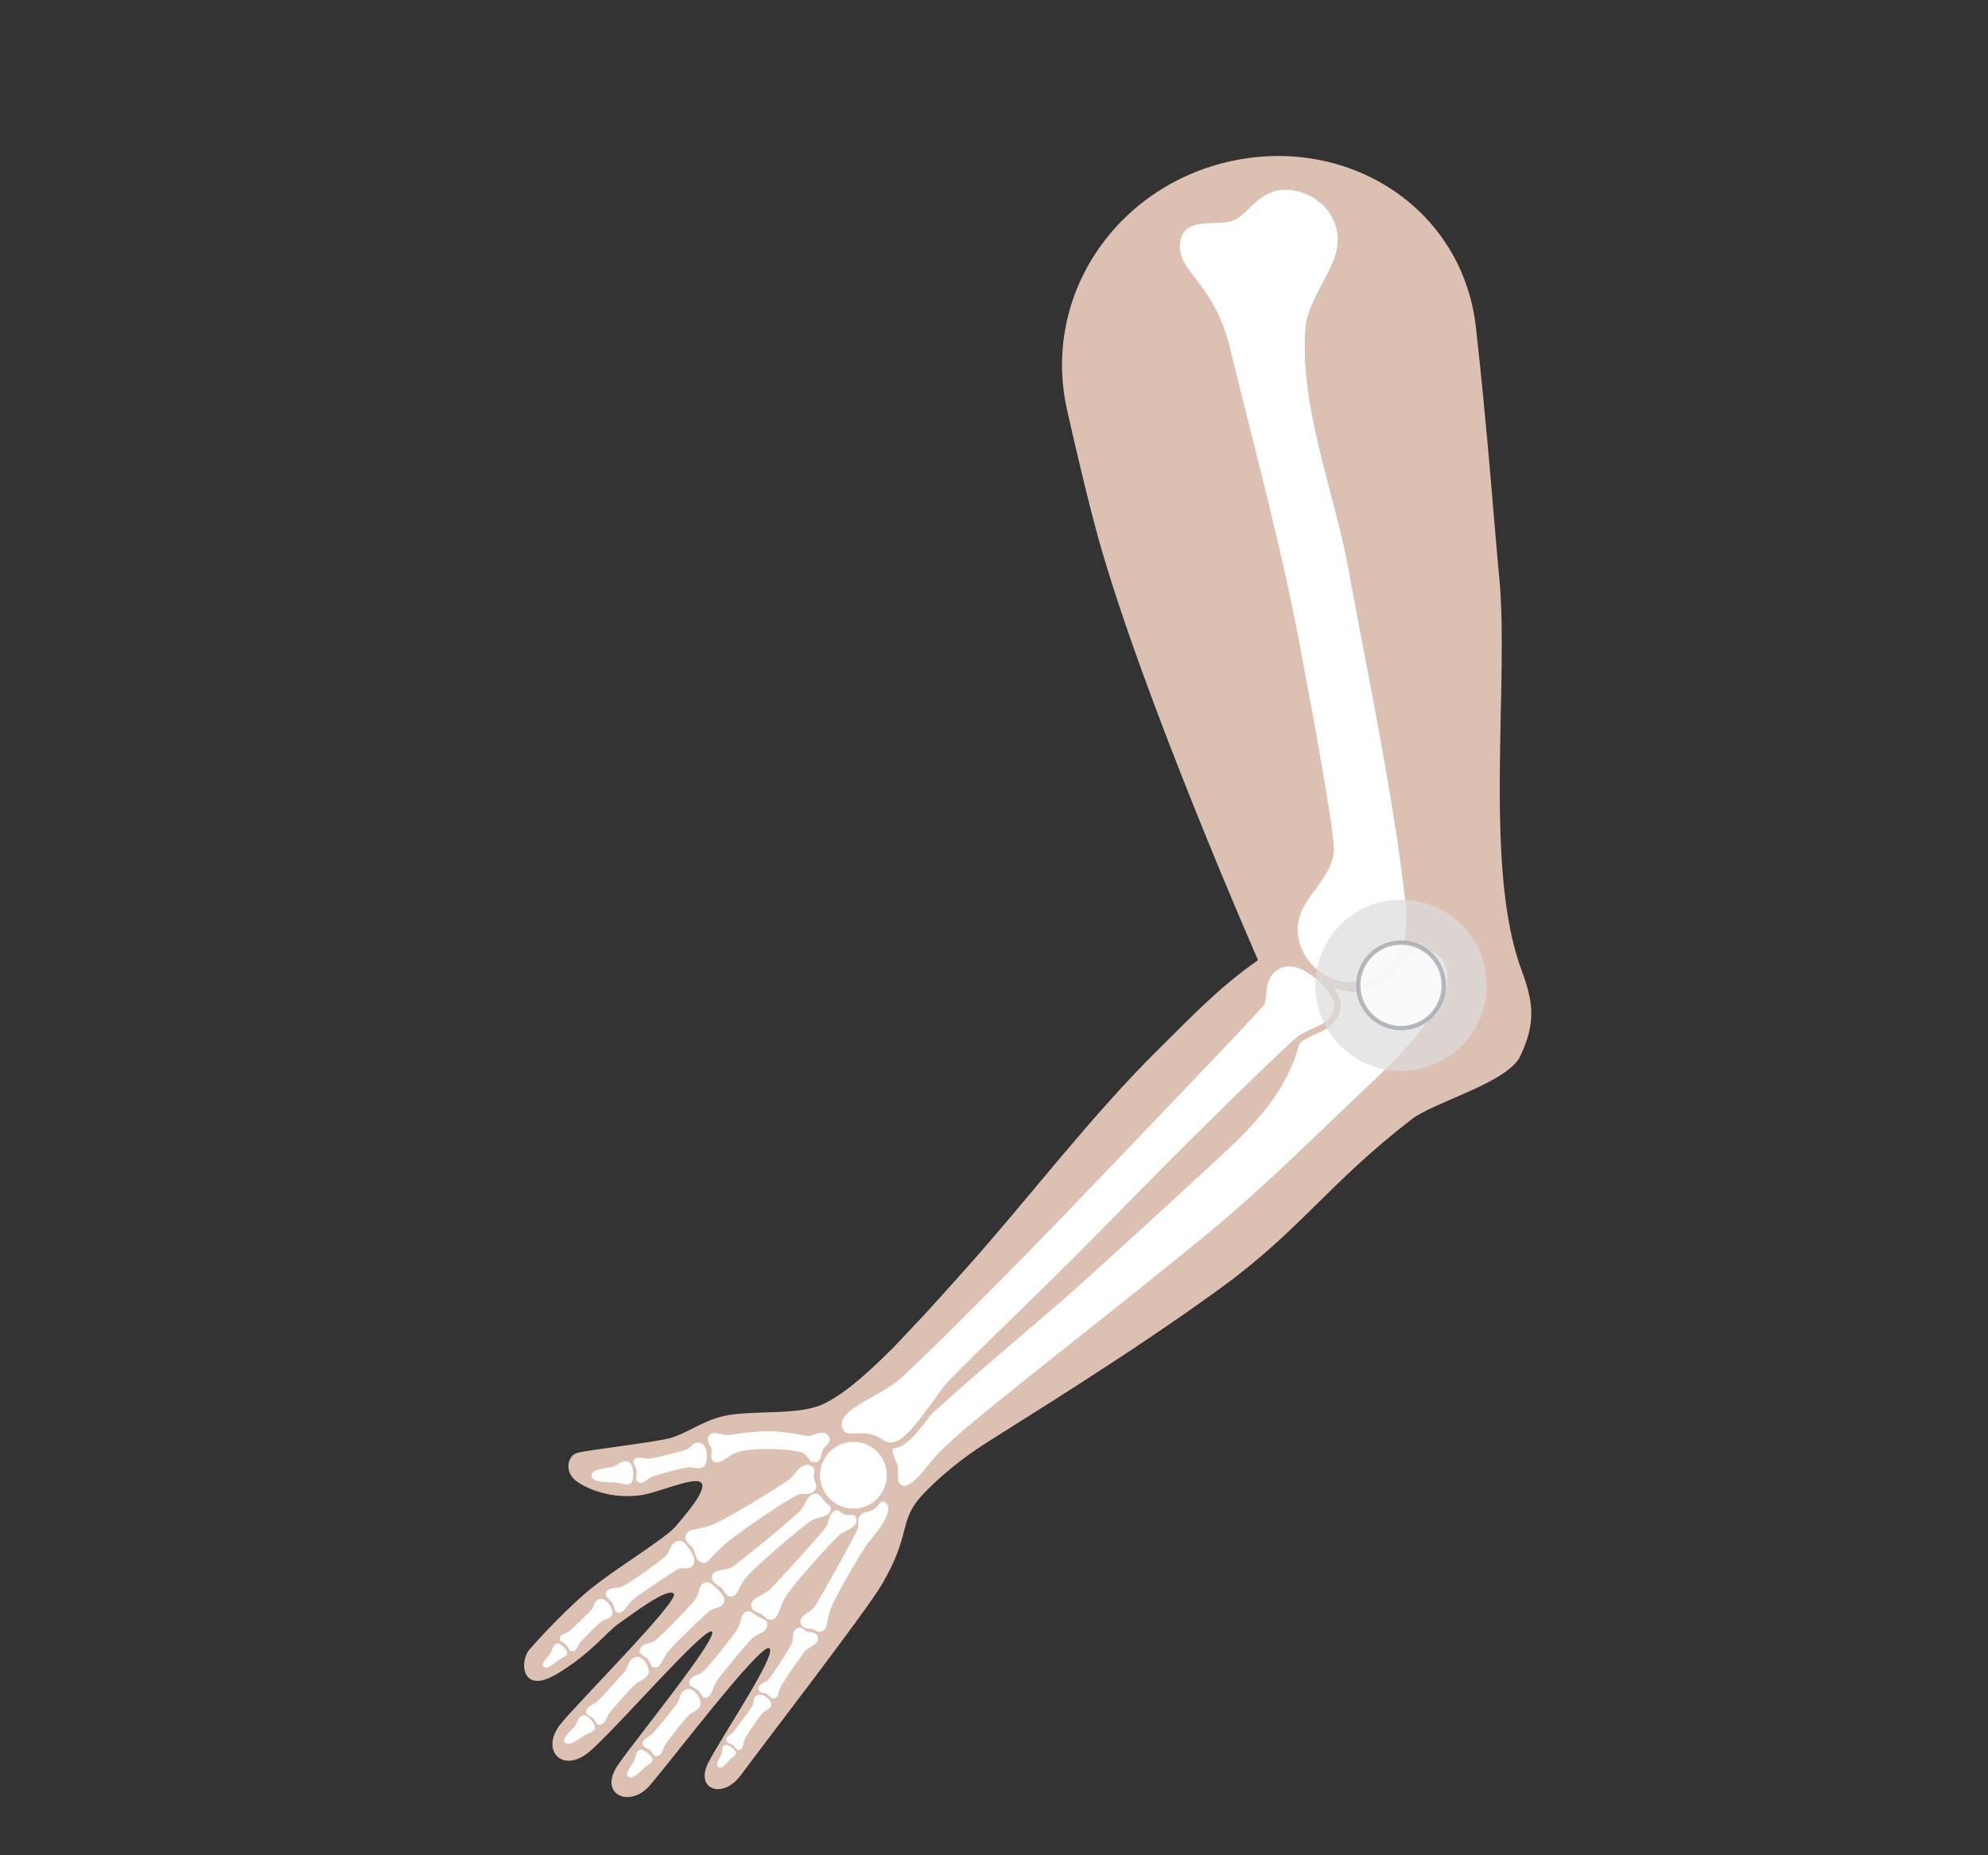 <svg width="464" height="433" viewBox="0 0 464 433" fill="none" xmlns="http://www.w3.org/2000/svg">
<rect x="0" y="0" width="464" height="433" fill="#333333" stroke="none"/>
<g clip-path="url(#clip0_287_6500)">
<path d="M288.681 37.337C261.206 42.566 242.93 68.496 249.068 95.782C251.931 108.507 254.646 119.495 256.219 125.159C266.593 162.552 293.629 224.128 293.629 224.128C284.512 230.413 277.374 238.068 270.54 244.787C254.869 260.189 239.587 280.328 225.792 295.732C214.091 308.805 217.443 305.051 208.797 314.255C199.834 323.297 195.645 325.938 192.662 327.503C186.776 330.595 175.639 329.011 168.844 330.559C163.891 331.684 159.883 334.833 156.258 335.72C151.7 336.839 138.558 338.24 134.797 339.132C132.511 339.672 131.393 343.712 134.907 346.006C138.421 348.3 143.861 349.834 149.609 349.011C153.738 348.417 162.12 344.524 163.662 346.101C165.192 347.676 159.952 353.605 157.735 356.257C155.519 358.91 145.031 365.308 139.043 369.943C133.055 374.579 126.001 382.25 123.584 385.037C121.167 387.824 121.687 395.696 129.939 390.774C137.91 386.024 141.558 380.967 144.367 379.021C147.75 376.669 155.885 370.405 157.275 372.023C158.671 373.638 134.239 398.013 130.7 402.616C126.05 408.668 131.378 414.265 137.723 408.755C144.332 403.011 164.54 379.563 166.158 380.855C167.78 382.154 148.68 405.593 144.312 411.862C139.425 418.885 146.954 422.108 151.516 416.932C156.089 411.76 177.374 383.637 179.524 384.742C181.667 385.852 168.462 405.266 165.298 411.498C162.138 417.738 168.722 420.096 172.919 414.352C177.117 408.608 202.051 376.3 205.852 369.82C212.495 358.481 209.87 355.395 214.537 349.807C216.249 347.76 221.672 342.339 229.282 337.398C236.9 332.452 263.737 316.132 285.19 300.463C303.512 287.083 309.992 276.329 329.491 261.259C334.729 257.206 351.874 252.761 354.835 246.515C358.486 238.796 357.95 234.012 355.097 226.356C346.17 202.346 352.315 158.958 349.906 134.59C348.947 124.852 347.214 100.691 344.48 76.415C341.403 49.082 315.701 32.193 288.681 37.337Z" fill="#DCC1B2"/>
<path d="M204.237 338.425C200.957 335.635 196.039 336.035 193.249 339.315C190.465 342.592 190.858 347.513 194.135 350.297C197.415 353.087 202.333 352.687 205.12 349.418C207.91 346.137 207.511 341.22 204.237 338.425Z" fill="white"/>
<path d="M193.572 335.586C192.619 333.502 190.447 334.784 189.139 335.186C188.447 335.401 184.319 334.212 180.084 334.107C175.564 333.989 170.917 334.937 170.053 335C168.38 335.122 166.613 333.814 165.596 334.976C164.579 336.138 165.771 337.222 166.034 338.081C166.298 338.94 165.468 340.634 166.679 341.206C168.168 341.905 169.763 339.945 171.627 339.156C174.947 337.74 184.509 338.156 186.985 338.99C188.822 339.618 188.625 341.364 190.206 341.323C191.823 341.28 191.545 339.224 192.076 338.361C192.603 337.49 194.082 336.711 193.576 335.593L193.572 335.586Z" fill="white"/>
<path d="M189.959 344.879C189.799 343.96 190.647 342.923 189.34 342.184C187.175 340.958 185.753 344.005 184.288 345.259C183.271 346.133 170.165 354.424 166.089 355.961C162.007 357.501 161.308 356.467 160.232 358.09C159.215 359.623 161.113 360.42 161.723 361.348C162.347 362.268 162.098 364.053 163.63 364.634C165.493 365.34 165.075 363.763 170.097 359.722C173.967 356.607 185.47 348.769 186.821 348.731C188.172 348.693 189.56 349.089 190.384 347.528C190.781 346.769 190.229 346.328 189.969 344.882L189.959 344.879Z" fill="white"/>
<path d="M192.383 350.381C191.714 349.478 191.108 348.557 190.292 348.639C188.347 348.853 188.124 351.133 186.891 352.532C185.661 353.937 171.715 365.449 170.56 365.986C169.404 366.523 166.357 366.307 166.198 367.911C166.032 369.519 167.557 369.927 168.281 370.539C169.005 371.151 169.434 372.888 170.845 372.649C172.334 372.401 172.301 370.352 174.337 367.998C176.663 365.31 187.225 356.309 189.337 354.969C191.122 353.836 193.545 354.321 193.881 352.429C194.088 351.261 193.088 351.328 192.39 350.377L192.383 350.381Z" fill="white"/>
<path d="M199.806 354.239C199.453 353.163 198.096 353.817 197.273 353.596C196.432 353.377 195.654 352.221 194.914 352.611C193.25 353.488 193.752 354.887 192.806 356.398C191.86 357.909 181.181 369.584 179.7 371.005C178.22 372.425 175.209 373.106 175.328 374.679C175.448 376.252 177.051 376.329 177.858 376.827C178.658 377.33 179.061 378.396 180.382 377.986C181.781 377.549 181.83 375.192 183.384 372.662C185.165 369.77 194.02 359.964 195.834 358.397C197.356 357.082 200.57 356.544 199.813 354.235L199.806 354.239Z" fill="white"/>
<path d="M202.585 360.195C203.882 358.537 208.827 353.076 206.908 350.956C205.659 349.58 205.306 351.444 203.935 352.282C202.564 353.12 202.241 352.657 201.228 353.345C199.605 354.439 200.763 355.384 200.072 357.11C199.377 358.847 191.212 373.56 190.011 375.191C189.248 376.216 186.476 377.167 186.866 378.741C187.252 380.309 188.321 380.072 189.272 380.209C190.43 380.384 190.781 381.36 192.027 380.659C193.347 379.925 192.767 378.423 193.899 375.515C195.194 372.198 201.059 362.161 202.599 360.187L202.585 360.195Z" fill="white"/>
<path d="M161.005 361.744C160.233 360.631 159.509 359.426 158.269 359.687C156.645 360.04 156.44 361.838 155.684 362.905C154.931 363.98 145.964 370.233 144.853 370.494C143.742 370.755 141.993 370.457 141.432 371.783C141.019 372.754 142.441 373.371 142.918 374.181C143.592 375.331 143.225 376.304 144.364 376.444C145.56 376.588 146.447 374.573 147.641 373.476C148.835 372.379 156.382 367.344 157.982 366.42C159.582 365.496 160.877 366.808 161.822 365.214C162.44 364.18 161.767 362.853 161.001 361.737L161.005 361.744Z" fill="white"/>
<path d="M167.523 371.041C166.576 370.076 165.602 368.951 164.399 369.469C162.95 370.092 163.367 371.716 162.332 373.296C161.58 374.436 153.652 382.667 152.562 383.158C151.473 383.648 149.669 383.705 149.299 385.153C149.032 386.216 150.564 386.556 151.172 387.272C152.036 388.303 151.812 389.361 152.983 389.269C154.222 389.165 154.798 386.95 155.83 385.603C156.868 384.252 163.712 377.63 165.195 376.375C167.082 374.775 168.082 375.737 168.937 374.084C169.511 372.974 168.459 372.004 167.512 371.038L167.523 371.041Z" fill="white"/>
<path d="M175.181 382.778C176.817 381.064 178.762 381.333 179.053 379.523C179.264 378.186 178.488 378.142 177.3 377.548C175.79 376.796 175.2 375.662 174.1 376.279C172.78 377.013 173.051 378.462 172.226 380.069C171.637 381.235 164.778 389.888 163.791 390.459C162.803 391.029 161.063 391.245 160.879 392.678C160.744 393.729 162.256 393.905 162.92 394.542C163.871 395.449 163.775 396.488 164.886 396.292C166.071 396.08 166.373 393.903 167.214 392.517C168.063 391.127 173.899 384.14 175.182 382.796L175.181 382.778Z" fill="white"/>
<path d="M187.629 385.749C188.784 384.312 190.645 383.952 190.857 382.874C191.121 381.516 190.218 380.98 188.671 380.936C187.766 380.911 186.992 379.215 185.767 380.275C184.764 381.141 185.295 382.301 184.791 383.63C184.425 384.603 179.855 391.805 179.107 392.293C178.358 392.78 176.663 393.379 177.04 394.385C177.417 395.392 178.404 395.045 179.071 395.476C179.815 395.946 180.029 396.815 180.919 396.413C181.802 396.014 181.585 395.027 182.135 393.874C182.674 392.719 186.721 386.876 187.629 385.749Z" fill="white"/>
<path d="M139.877 373.284C138.718 373.638 138.651 374.919 138.267 375.475C137.66 376.336 133.412 380.337 132.761 380.833C132.108 381.34 130.589 381.457 130.635 382.516C130.659 383.216 131.592 383.419 132.119 383.978C132.748 384.635 132.861 385.553 133.643 385.445C134.81 385.281 134.689 384.219 135.476 383.301C136.27 382.379 140.08 378.519 140.779 378.236C141.485 377.949 142.862 377.618 142.944 376.587C143.031 375.405 141.474 372.788 139.866 373.281L139.877 373.284Z" fill="white"/>
<path d="M163.315 336.794C161.885 336.469 161.217 337.931 160.474 338.267C159.308 338.801 152.686 340.361 151.693 340.489C150.697 340.628 148.548 339.717 147.939 340.848C147.534 341.592 148.379 342.365 148.591 343.263C148.845 344.313 148.072 345.159 148.766 345.815C149.891 346.863 151.135 345.05 152.528 344.571C153.921 344.091 160.295 342.359 161.207 342.491C162.118 342.624 163.773 343.097 164.482 342.075C165.311 340.892 165.289 337.24 163.311 336.787L163.315 336.794Z" fill="white"/>
<path d="M151.388 390.393C151.564 388.947 149.926 386.061 148.045 386.916C146.685 387.534 146.531 389.098 146.056 389.817C145.303 390.956 140.143 396.478 139.365 397.187C138.58 397.899 136.819 398.304 136.802 399.575C136.794 400.414 137.851 400.509 138.426 401.087C139.107 401.769 139.18 402.859 140.096 402.599C141.448 402.208 141.386 400.945 142.352 399.71C143.325 398.471 147.964 393.187 148.793 392.727C149.622 392.266 151.232 391.634 151.391 390.382L151.388 390.393Z" fill="white"/>
<path d="M161.156 400.05C161.934 399.582 163.456 398.907 163.501 397.685C163.56 396.277 161.722 393.527 159.954 394.417C158.676 395.063 158.649 396.59 158.241 397.299C157.59 398.435 152.995 403.973 152.29 404.695C151.577 405.422 149.888 405.869 149.976 407.098C150.032 407.919 151.072 407.968 151.684 408.514C152.406 409.155 152.563 410.214 153.435 409.924C154.73 409.501 154.559 408.273 155.407 407.042C156.254 405.811 160.363 400.508 161.141 400.04L161.156 400.05Z" fill="white"/>
<path d="M177.901 399.908C178.723 399.1 180.168 398.887 179.986 397.656C179.817 396.511 177.906 395.017 176.564 395.81C175.588 396.383 176.135 397.347 175.571 398.267C175.01 399.175 171.698 403.656 171.195 404.263C170.684 404.873 169.371 405.297 169.557 406.294C169.679 406.956 170.525 406.959 171.069 407.387C171.714 407.877 171.938 408.731 172.613 408.471C173.612 408.08 173.441 406.611 174.016 405.583C174.585 404.559 177.395 400.414 177.905 399.915L177.901 399.908Z" fill="white"/>
<path d="M132.368 385.727C132.207 384.855 130.714 383.426 130 383.634C129.049 383.914 129.048 384.796 128.674 385.596C128.301 386.396 126.02 388.195 126.921 389.066C127.731 389.842 129.864 387.849 130.524 387.385C131.183 386.921 132.531 386.588 132.368 385.727Z" fill="white"/>
<path d="M136.178 400.39C134.987 400.642 134.905 401.737 134.368 402.687C133.838 403.633 130.871 405.643 131.905 406.79C132.823 407.819 135.632 405.566 136.475 405.051C137.323 404.543 139.012 404.255 138.889 403.175C138.767 402.096 137.062 400.204 136.171 400.394L136.178 400.39Z" fill="white"/>
<path d="M146.802 341.272C145.445 340.673 144.589 341.696 143.395 342.247C142.2 342.797 137.864 342.676 138.061 344.528C138.233 346.192 142.592 345.966 143.789 346.063C144.986 346.16 146.852 347.078 147.495 345.927C148.132 344.78 147.803 341.705 146.798 341.265L146.802 341.272Z" fill="white"/>
<path d="M152.281 410.545C151.98 409.606 150.119 408.166 149.359 408.456C148.346 408.855 148.459 409.838 148.155 410.756C147.85 411.674 145.568 413.892 146.693 414.764C147.694 415.549 149.794 413.131 150.454 412.555C151.114 411.979 152.571 411.481 152.27 410.542L152.281 410.545Z" fill="white"/>
<path d="M171.772 408.91C171.439 408.157 169.811 407.056 169.222 407.321C168.445 407.678 168.633 408.469 168.473 409.22C168.312 409.971 166.697 411.832 167.676 412.5C168.558 413.095 170.013 411.085 170.491 410.596C170.969 410.107 172.094 409.661 171.761 408.907L171.772 408.91Z" fill="white"/>
<path d="M300.586 44.314C293.836 43.916 291.257 50.424 287.553 51.607C283.849 52.79 276.667 50.666 275.568 55.976C274.029 63.385 283.182 65.132 287.099 81.283C292.721 104.483 299.075 127.539 303.452 150.993C305.558 162.272 311.746 194.987 311.326 198.838C310.453 206.837 301.226 210.392 303.138 219.343C304.234 224.471 308.854 228.649 314.064 229.222C319.278 229.802 324.698 226.737 326.887 221.967C328.708 218.003 328.361 213.417 327.845 209.086C324.834 183.562 319.36 158.385 314.735 132.893C311.425 114.676 303.307 95.329 304.68 76.661C305.076 71.322 308.877 66.53 311.183 60.885C314.913 51.728 307.867 44.73 300.582 44.307L300.586 44.314Z" fill="white"/>
<path d="M337.808 227.387C337.453 223.204 333.734 220.602 330.609 222.276C326.868 224.279 325.651 229.304 318.785 231.311C314.467 232.57 308.461 229.285 305.305 228.334C301.321 227.137 304.579 237.101 303.706 241.631C301.581 252.635 294.559 260.844 286.5 268.382C276.518 277.716 266.372 286.876 256.29 296.101C242.596 308.627 228.041 320.082 214.52 332.796C212.445 334.745 211.057 335.908 208.808 337.587C207.527 338.549 209.204 340.763 209.514 342.216C209.824 343.669 209.129 346.288 210.653 346.744C213.069 347.473 216.348 341.907 219.31 338.907C227.066 331.053 255.136 309.912 281.851 287.948C295.742 276.534 308.127 263.957 321.232 251.631C325.201 247.902 338.46 235.071 337.815 227.383L337.808 227.387Z" fill="white"/>
<path d="M209.871 336.954C212.319 335.763 215.138 332.067 220.548 324.519C221.724 322.876 227.365 317.383 234.506 310.441C241.609 303.529 250.44 294.933 259.208 285.956C281.57 263.056 301.921 243.44 303.588 242.357C304.072 242.04 304.605 241.742 305.248 241.426C305.714 241.204 306.183 240.989 306.643 240.788C307.102 240.588 307.53 240.397 307.956 240.188C309.782 239.301 311.559 238.089 312.169 235.306C312.511 233.746 311.188 230.715 307.496 227.727C302.889 224.005 299.878 224.75 298.795 225.237C298.733 225.273 298.662 225.295 298.599 225.331C295.225 226.973 294.987 229.903 294.816 232.033C294.741 232.948 294.671 233.805 294.362 234.187C292.53 236.46 280.179 249.37 264.54 265.709C260.7 269.725 256.632 273.975 252.447 278.358C232.498 299.235 211.587 319.73 209.27 321.597C207.509 323.013 205.319 324.249 203.202 325.434C198.819 327.9 194.683 330.232 195.976 333.66C196.644 335.445 198.191 335.377 199.685 335.312C200.815 335.263 202.094 335.211 203.633 335.677C204.472 335.925 205.008 336.274 205.524 336.607C206.449 337.195 207.321 337.759 209.118 337.24C209.373 337.168 209.63 337.066 209.885 336.946L209.871 336.954Z" fill="white"/>
<path d="M298.909 225.996C294.357 228.216 296.25 233.022 294.93 234.656C292.625 237.508 274.498 256.35 252.971 278.88C233.307 299.463 212.205 320.19 209.723 322.189C204.312 326.537 195.058 329.162 196.655 333.406C197.499 335.656 199.998 333.814 203.832 334.977C206.292 335.718 206.508 337.217 208.9 336.54C209.109 336.485 209.327 336.396 209.543 336.289C211.809 335.185 214.62 331.522 219.939 324.091C222.317 320.77 240.727 303.815 258.67 285.441C280.231 263.356 301.347 242.927 303.172 241.734C303.751 241.354 304.34 241.041 304.917 240.755C305.85 240.299 306.774 239.923 307.624 239.516C309.436 238.637 310.902 237.577 311.429 235.149C312.129 231.943 303.783 223.785 299.088 225.92C299.033 225.952 298.962 225.975 298.906 226.007M259.729 286.472C250.954 295.453 242.12 304.059 235.016 310.971C227.899 317.891 222.282 323.36 221.15 324.95C215.664 332.607 212.801 336.357 210.203 337.625C209.906 337.769 209.61 337.883 209.317 337.969C207.197 338.572 206.093 337.864 205.12 337.239C204.622 336.923 204.15 336.62 203.417 336.394C202.002 335.968 200.789 336.02 199.719 336.062C198.893 336.094 198.107 336.13 197.375 335.922C196.368 335.641 195.662 334.963 195.271 333.918C194.56 332.028 195.184 330.184 197.142 328.45C198.591 327.168 200.649 326.008 202.824 324.78C204.916 323.6 207.078 322.38 208.792 321.01C211.106 319.154 231.973 298.694 251.898 277.84C256.09 273.453 260.15 269.207 263.997 265.187C279.623 248.856 291.96 235.954 293.772 233.711C293.94 233.503 294.01 232.581 294.064 231.966C294.238 229.778 294.504 226.48 298.264 224.653C298.333 224.612 298.411 224.586 298.48 224.546C301.031 223.389 304.485 224.326 307.961 227.133C310.817 229.445 313.447 232.908 312.894 235.453C312.219 238.542 310.28 239.875 308.28 240.844C307.846 241.058 307.387 241.258 306.945 241.457C306.497 241.66 306.031 241.865 305.572 242.083C304.95 242.387 304.452 242.665 303.988 242.97" fill="#DCC1B2"/>
<circle opacity="0.7" cx="327" cy="230" r="20" fill="#DCDCDD"/>
<circle opacity="0.8" cx="10.476" cy="10.476" r="9.976" transform="matrix(1 0 0 -1 316.524 240.476)" fill="white" stroke="#A3A9AE"/>
</g>
<defs>
<clipPath id="clip0_287_6500">
<rect width="369.986" height="285.91" fill="white" transform="matrix(-0.866 0.5 0.5 0.866 320.417 0)"/>
</clipPath>
</defs>
</svg>
